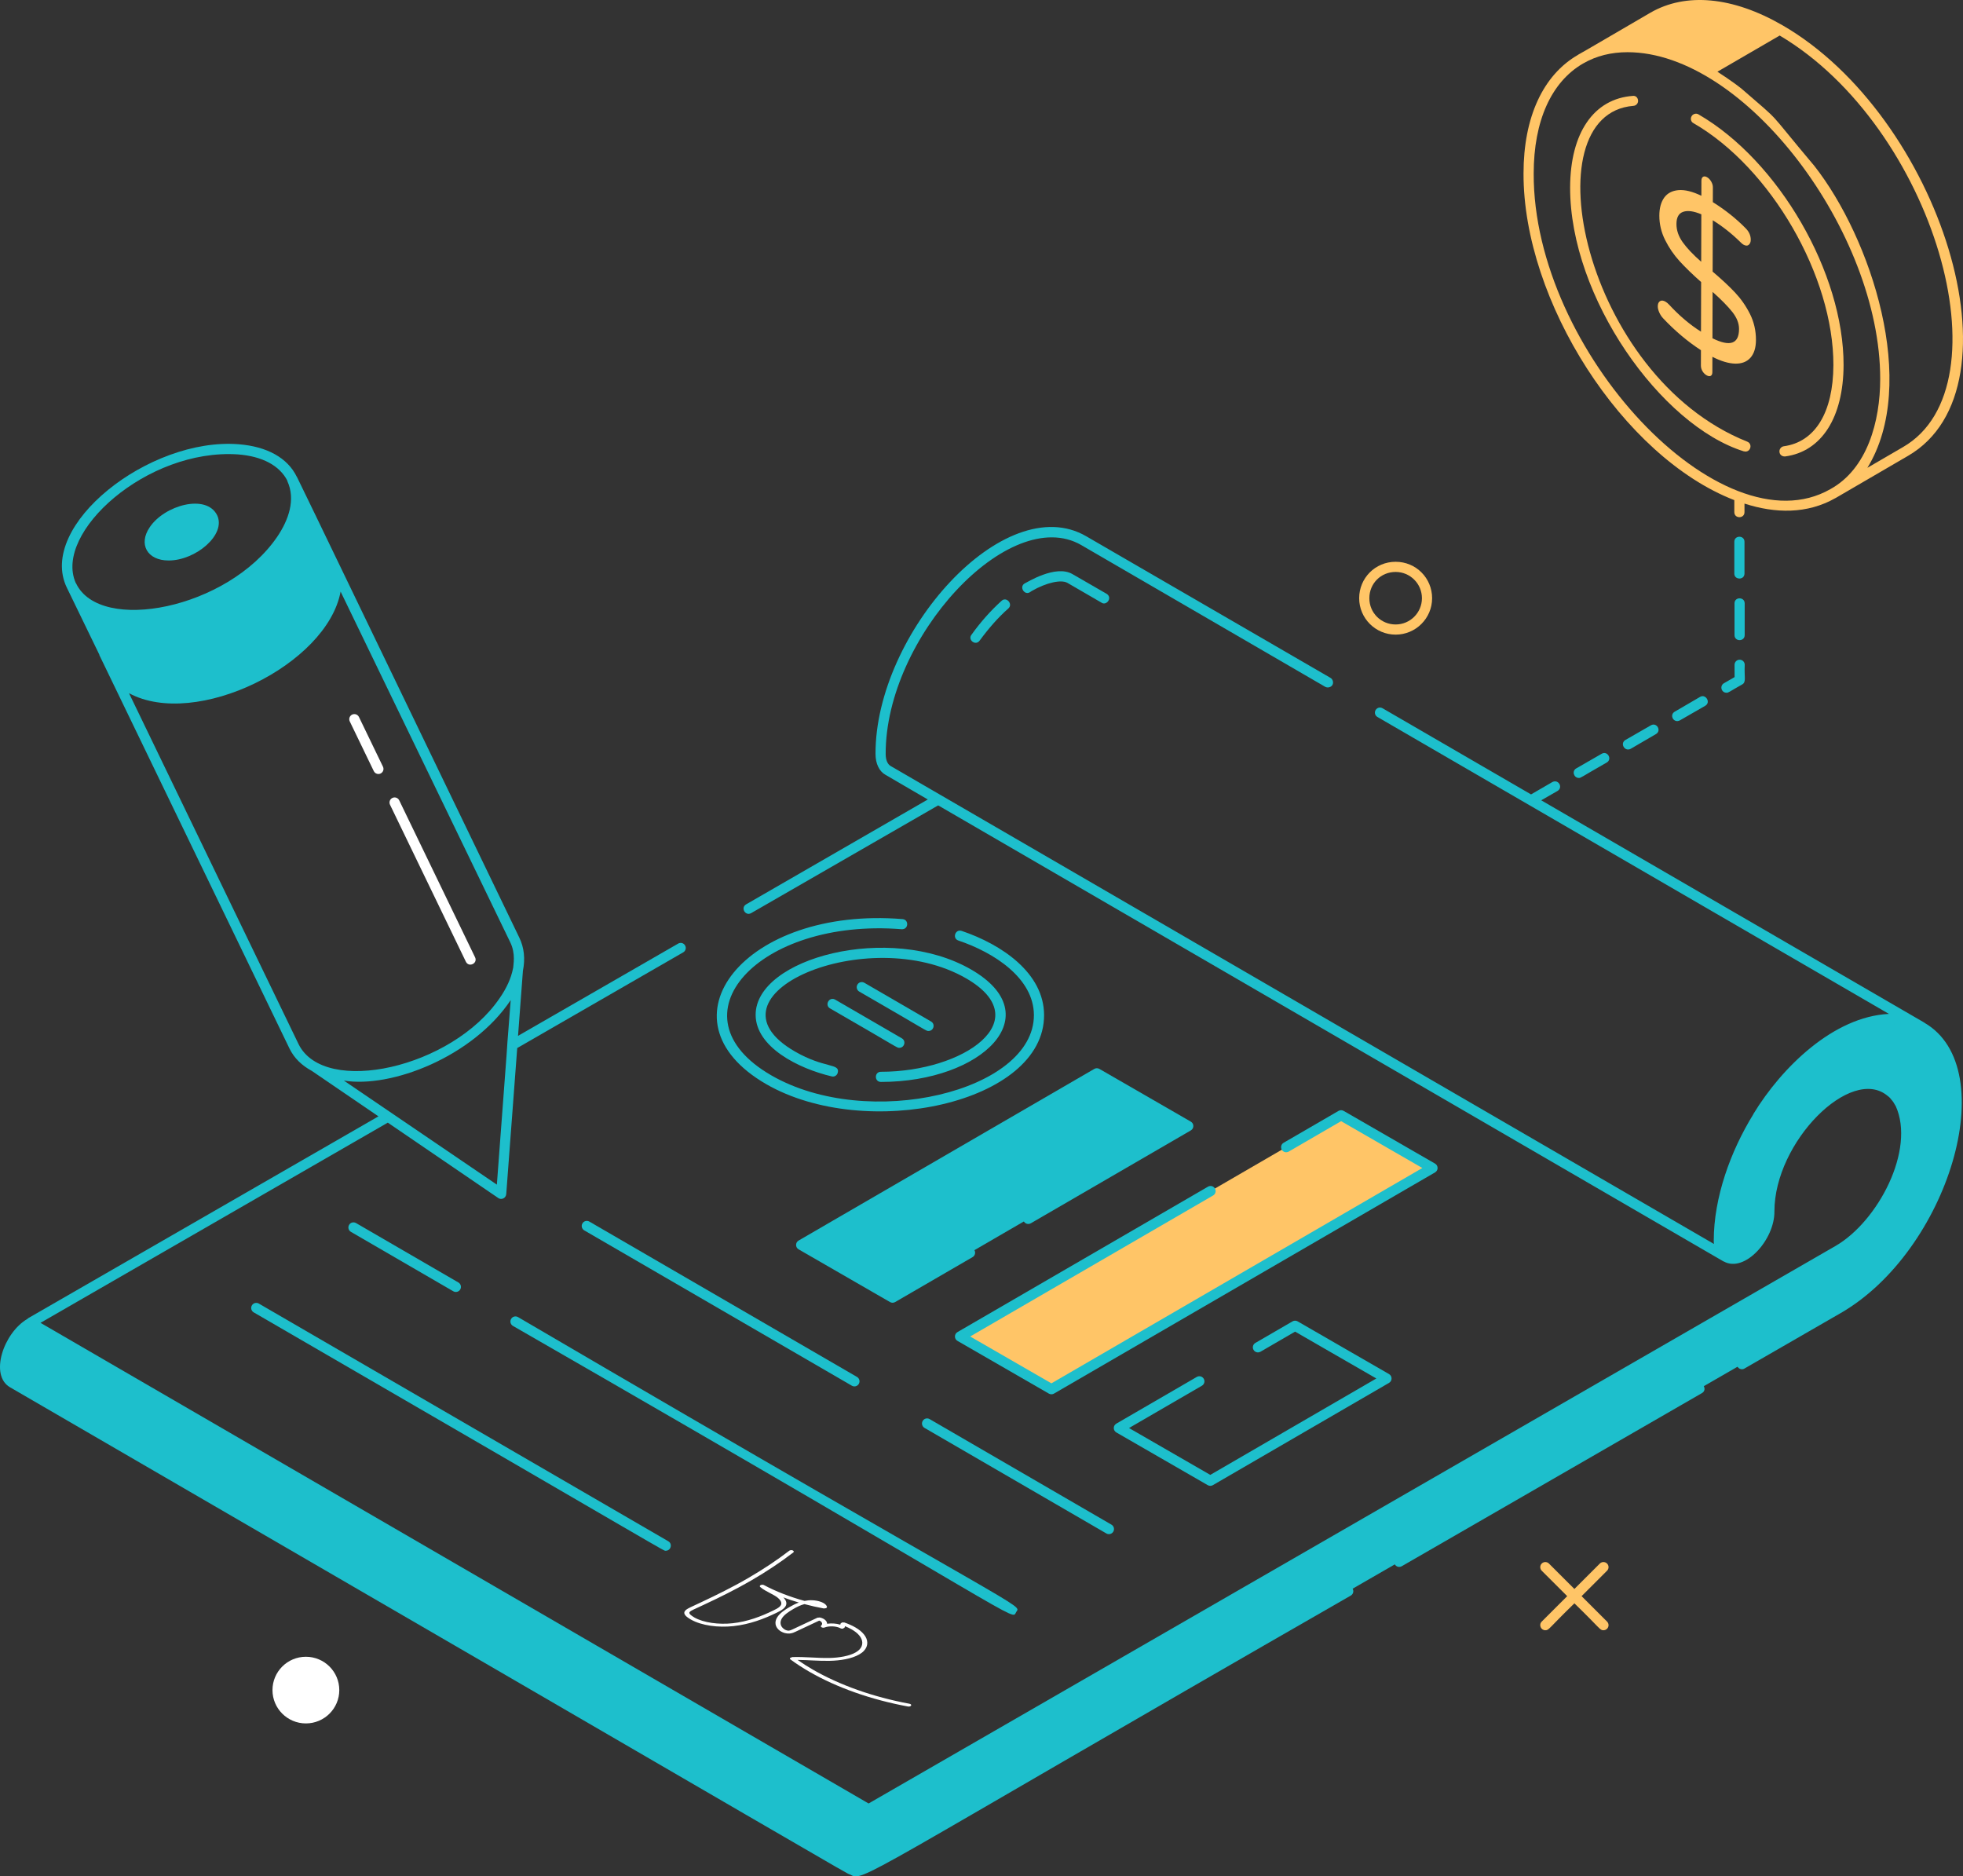 <svg xmlns="http://www.w3.org/2000/svg" width="475" height="454" viewBox="0 0 475 454" fill="none"><rect x="0" y="0" width="475" height="454" fill="#333333" stroke="none"/><path d="M423.458 75.975C424.422 77.907 424.907 80.006 424.9 82.27C424.895 84.113 424.456 85.537 423.589 86.535C422.716 87.529 421.485 88.01 419.894 87.984C418.297 87.947 416.453 87.404 414.361 86.334L414.351 90.043C414.35 90.491 414.219 90.794 413.964 90.939C413.702 91.088 413.361 91.041 412.939 90.798C412.542 90.568 412.22 90.24 411.96 89.812C411.706 89.388 411.577 88.928 411.579 88.443L411.589 84.734C408.314 82.603 405.259 80.021 402.408 76.987C402.049 76.601 401.746 76.142 401.505 75.603C401.264 75.064 401.141 74.567 401.143 74.111C401.144 73.52 401.32 73.108 401.668 72.873C402.022 72.643 402.47 72.68 403.015 72.994C403.313 73.166 403.604 73.406 403.877 73.705C406.329 76.367 408.902 78.549 411.6 80.248L411.635 68.244C409.577 66.43 407.843 64.745 406.435 63.206C405.029 61.66 403.854 59.949 402.921 58.07C401.981 56.188 401.515 54.214 401.521 52.163C401.526 50.355 401.921 48.908 402.695 47.82C403.475 46.737 404.633 46.135 406.161 46.003C407.696 45.876 409.54 46.333 411.693 47.368L411.704 43.709C411.705 43.261 411.836 42.952 412.091 42.785C412.353 42.622 412.675 42.651 413.073 42.88C413.464 43.105 413.798 43.456 414.07 43.925C414.341 44.397 414.477 44.859 414.476 45.308L414.466 48.911C417.437 50.768 420.072 52.857 422.377 55.199C423.226 56.038 423.645 56.978 423.643 58.017C423.641 58.58 423.472 58.981 423.135 59.245C422.805 59.511 422.364 59.478 421.819 59.163C421.639 59.06 421.39 58.845 421.093 58.538C419.03 56.514 416.817 54.767 414.453 53.298L414.418 65.722C416.6 67.572 418.409 69.257 419.847 70.785C421.283 72.313 422.49 74.043 423.454 75.975H423.458ZM414.375 81.848C418.651 83.964 420.796 83.212 420.806 79.595C420.81 78.235 420.274 76.876 419.203 75.51C418.126 74.14 416.527 72.512 414.407 70.626L414.375 81.847M411.65 63.338L411.683 51.854C409.864 51.084 408.405 50.876 407.311 51.244C406.216 51.604 405.667 52.585 405.663 54.186C405.659 55.717 406.164 57.192 407.178 58.612C408.193 60.032 409.681 61.609 411.651 63.338" fill="#FFC567"></path><path d="M444.591 250.515C428.715 259.67 415.858 281.955 415.91 300.176C415.922 304.057 418.65 305.652 422.03 303.702C425.411 301.753 428.159 297 428.148 293.119C428.118 282.616 435.517 269.815 444.631 264.559C453.782 259.282 461.229 263.522 461.26 274.025C461.289 284.485 453.891 297.286 444.739 302.562L210.198 437.815C206.817 439.764 204.069 444.517 204.081 448.398C204.092 452.278 206.857 453.852 210.238 451.903L444.779 316.651C460.691 307.474 473.549 285.188 473.497 266.967C473.445 248.746 460.504 241.337 444.591 250.513V250.515Z" fill="#1DBFCC"></path><path d="M234.724 303.101L215.98 313.979L193.862 301.225L265.414 259.693L287.531 272.447L248.817 294.919" fill="#1DBFCC"></path><path d="M311.222 277.567L324.515 269.85L346.634 282.605L254.419 336.129L232.302 323.376L292.928 288.185" fill="#FFC567"></path><path d="M337.71 153.553C332.844 153.553 328.887 149.601 328.887 144.741C328.887 139.881 332.762 135.927 337.71 135.927C342.657 135.927 346.537 139.881 346.537 144.741C346.537 149.601 342.575 153.553 337.71 153.553ZM337.71 138.385C334.142 138.385 331.349 141.177 331.349 144.741C331.349 148.305 334.2 151.094 337.71 151.094C341.219 151.094 344.076 148.244 344.076 144.741C344.076 141.238 341.22 138.385 337.71 138.385Z" fill="#FFC567"></path><path d="M74.017 416.991C78.481 416.991 82.1 413.381 82.1 408.928C82.1 404.475 78.481 400.865 74.017 400.865C69.552 400.865 65.934 404.475 65.934 408.928C65.934 413.381 69.552 416.991 74.017 416.991Z" fill="white"></path><path d="M220.458 412.674C220.367 412.853 220.026 412.961 219.7 412.898C210.744 411.239 202.48 408.314 195.822 404.474C194.204 403.541 192.68 402.554 191.277 401.514C191.122 401.406 191.105 401.272 191.182 401.155L191.708 400.94C194.824 400.84 197.835 401.217 200.733 401.155C203.09 401.101 205.553 400.68 207.067 399.8C207.423 399.594 207.716 399.37 207.964 399.119C208.92 398.132 208.849 396.822 207.96 395.755C207.522 395.199 206.869 394.697 206.106 394.257C205.607 393.969 205.053 393.703 204.47 393.465C204.444 393.567 204.42 393.668 204.398 393.773L203.981 394.05C203.78 394.095 203.531 394.059 203.376 393.97C202.396 393.441 200.69 393.351 199.561 393.773C199.329 393.872 199.002 393.844 198.801 393.728C198.598 393.611 198.566 393.432 198.721 393.289C199.084 393.008 198.954 392.493 198.48 392.22L198.227 392.118C196.329 393.015 194.443 393.905 192.542 394.788C192.202 394.949 191.769 395.164 191.118 395.236C190.25 395.307 189.536 395.056 189.038 394.77L188.773 394.617C187.48 393.693 187.396 392.428 188.026 391.379C188.64 390.357 189.829 389.541 191.066 388.823C191.789 388.413 192.493 388.04 193.298 387.745C192.005 387.367 190.748 386.95 189.534 386.496C190.149 387.108 190.495 387.818 190.134 388.554C189.889 389.038 189.379 389.424 188.822 389.747C188.529 389.918 188.219 390.061 187.926 390.213C184.911 391.675 181.445 393.02 177.448 393.451C173.838 393.837 169.773 393.353 167.143 391.836C166.847 391.666 166.552 391.477 166.303 391.28C165.945 391.002 165.555 390.634 165.584 390.167C165.644 389.755 166.03 389.458 166.432 389.225C166.648 389.099 166.88 388.983 167.081 388.884C170.793 387.161 174.473 385.421 177.935 383.555C178.987 382.999 180.006 382.425 181.011 381.842C184.597 379.76 187.933 377.553 190.989 375.203C191.189 375.05 191.577 375.024 191.842 375.141C192.115 375.293 192.151 375.486 191.953 375.633C188.866 378.002 185.498 380.244 181.881 382.343C180.862 382.935 179.81 383.509 178.76 384.084C175.266 385.968 171.57 387.716 167.843 389.43C167.641 389.528 167.457 389.618 167.286 389.718C166.977 389.897 166.823 390.059 166.808 390.21C166.778 390.39 166.966 390.623 167.277 390.856C167.51 391.027 167.728 391.188 167.993 391.341C170.248 392.642 173.958 393.117 177.243 392.758C180.9 392.363 184.195 391.099 187.133 389.663C187.428 389.528 187.706 389.385 187.953 389.241C188.432 388.964 188.818 388.667 188.971 388.344C189.34 387.626 188.59 386.747 187.502 386.102L187.299 385.985C186.646 385.608 185.899 385.249 185.2 384.845C184.748 384.585 184.312 384.298 183.954 383.984C183.783 383.832 183.843 383.634 184.075 383.518C184.307 383.401 184.649 383.401 184.866 383.527C187.781 385.073 191.105 386.365 194.681 387.35C194.965 387.292 195.261 387.246 195.569 387.215C196.887 387.097 198.315 387.332 199.279 387.869C199.683 388.102 199.995 388.408 200.121 388.767L199.953 389.099L199.349 389.18C197.748 388.884 196.18 388.531 194.657 388.124C193.707 388.373 192.833 388.805 192.015 389.278C190.748 390.014 189.683 390.759 189.175 391.611C188.653 392.489 188.783 393.513 189.717 394.159L189.888 394.276C190.23 394.473 190.618 394.571 190.913 394.544C191.145 394.518 191.439 394.401 191.764 394.248C193.775 393.297 195.785 392.363 197.795 391.414L198.384 391.36C198.726 391.431 199.052 391.549 199.316 391.701C199.84 392.015 200.148 392.445 200.143 392.878C201.209 392.722 202.362 392.803 203.329 393.102C203.352 393.008 203.375 392.915 203.4 392.823L203.756 392.563L204.329 392.572C205.276 392.905 206.179 393.299 206.972 393.756C207.827 394.249 208.544 394.823 209.059 395.461C210.073 396.708 210.206 398.233 209.019 399.462C208.726 399.776 208.34 400.054 207.923 400.296C206.083 401.362 203.326 401.794 200.784 401.848C198.115 401.909 195.512 401.639 193 401.631C194.162 402.445 195.393 403.226 196.687 403.973C203.205 407.731 211.284 410.602 220.068 412.234C220.163 412.251 220.245 412.28 220.312 412.318C220.465 412.406 220.534 412.543 220.458 412.674ZM197.807 388.117C197.576 388.045 197.322 387.989 197.06 387.95C197.308 388.008 197.557 388.063 197.807 388.117Z" fill="white"></path><path d="M419.663 131.091V138.812C419.663 140.333 422.125 140.421 422.125 138.762V131.091C422.125 129.462 419.663 129.459 419.663 131.091Z" fill="#1DBFCC"></path><path d="M419.711 145.99V153.661C419.711 155.291 422.173 155.292 422.173 153.661V145.99C422.173 144.382 419.711 144.348 419.711 145.99Z" fill="#1DBFCC"></path><path d="M417.765 167.609C418.336 167.609 418.34 167.407 421.578 165.6C422.609 165.007 422.033 163.883 422.183 160.846C422.183 160.166 421.63 159.619 420.952 159.619H420.947C420.269 159.621 419.72 160.174 419.72 160.85L419.731 163.827L417.149 165.315C416.066 165.94 416.508 167.608 417.765 167.608V167.609Z" fill="#1DBFCC"></path><path d="M399.478 175.495L393.323 179.036C391.925 179.851 393.122 181.915 394.555 181.199L400.709 177.61C402.113 176.793 400.879 174.681 399.478 175.495Z" fill="#1DBFCC"></path><path d="M387.563 182.38L381.409 185.921C380.275 186.58 380.849 188.231 382.049 188.231C382.556 188.231 382.371 188.16 388.794 184.495C390.2 183.675 388.96 181.566 387.563 182.38Z" fill="#1DBFCC"></path><path d="M411.391 168.61L405.237 172.199C403.882 172.99 404.97 175.064 406.468 174.314L412.623 170.773C414.059 169.937 412.73 167.831 411.391 168.61Z" fill="#1DBFCC"></path><path d="M419.663 121.01V123.911C419.663 125.54 422.125 125.544 422.125 123.911V121.846C429.549 124.247 437.271 124.421 444.131 120.518C444.181 120.518 444.181 120.47 444.23 120.47L461.707 110.29C490.336 93.665 469.277 28.009 431.281 6.091C419.268 -0.843 407.896 -1.876 399.329 3.091C388.008 9.679 384.312 11.883 381.901 13.221C381.901 13.221 381.851 13.221 381.851 13.269C373.383 18.138 368.658 28.366 368.658 41.938C368.548 72.852 392.687 110.563 419.662 121.01H419.663ZM460.477 108.176L451.861 113.191C464.401 92.827 452.727 57.558 439.012 40.119C426.937 25.808 431.747 30.419 421.436 21.481C419.049 19.573 416.155 17.743 415.578 17.351L430.644 8.598C467.841 30.606 486.197 93.354 460.478 108.176H460.477ZM383.034 15.384C383.084 15.384 383.084 15.334 383.132 15.334C386.283 13.515 389.878 12.63 393.816 12.63C422.334 12.63 455.028 56.264 454.963 91.701C454.963 101.945 451.847 113.439 442.901 118.354C416.628 133.38 370.962 85.027 371.12 41.986C371.12 29.299 375.354 19.858 383.034 15.384Z" fill="#FFC567"></path><path d="M443.639 88.358C443.589 99.816 439.208 106.946 431.626 107.978C430.985 108.076 430.494 108.716 430.592 109.356C430.642 109.995 431.182 110.438 431.824 110.438H431.972C440.785 109.258 446.052 100.997 446.102 88.359C446.152 66.083 430.397 38.89 410.998 27.678C410.457 27.334 409.67 27.53 409.325 28.12C408.979 28.709 409.177 29.497 409.767 29.792C428.525 40.61 443.689 66.869 443.639 88.358Z" fill="#FFC567"></path><path d="M421.976 109.208H422.026C422.124 109.208 422.222 109.258 422.37 109.258C423.646 109.258 424.113 107.366 422.764 106.849C383.18 91.034 370.126 27.59 395.243 25.613C395.933 25.563 396.425 24.974 396.375 24.334C396.325 23.646 395.833 23.105 395.095 23.204C385.642 23.893 379.981 32.153 379.932 45.332C379.874 71.981 401.916 102.955 421.976 109.21V109.208Z" fill="#FFC567"></path><path d="M207.815 334.837C208.157 334.251 207.959 333.498 207.373 333.156L142.616 295.57C142.019 295.231 141.27 295.426 140.933 296.017C140.591 296.602 140.789 297.356 141.375 297.697L206.133 335.284C206.728 335.625 207.48 335.421 207.815 334.837Z" fill="#1DBFCC"></path><path d="M269.395 370.582C269.736 369.997 269.539 369.243 268.952 368.902L224.95 343.361C224.354 343.017 223.604 343.215 223.268 343.808C222.926 344.394 223.124 345.147 223.71 345.489L267.712 371.029C268.307 371.371 269.059 371.167 269.395 370.582Z" fill="#1DBFCC"></path><path d="M60.95 315.855C60.608 316.44 60.806 317.194 61.392 317.535C164.901 377.542 160.451 375.212 161.093 375.212C162.344 375.212 162.794 373.546 161.714 372.919L62.634 315.408C62.042 315.069 61.288 315.264 60.951 315.855H60.95Z" fill="#1DBFCC"></path><path d="M465.694 247.486C465.694 247.436 465.645 247.436 465.645 247.436C465.547 247.387 465.497 247.338 465.399 247.288L372.941 193.639L376.878 191.376C378.27 190.565 377.153 188.461 375.647 189.213L370.478 192.213L334.538 171.363C333.947 171.019 333.209 171.215 332.865 171.806C332.519 172.395 332.717 173.134 333.308 173.477C364.767 191.738 425.643 227.073 457.079 245.321C443.674 245.959 431.134 258.267 424.29 269.515V269.563C418.748 278.529 414.689 289.745 414.689 300.199C414.689 300.445 414.689 300.74 414.739 300.986C359.501 268.921 270.511 217.265 215.494 185.328C214.756 184.885 214.313 183.853 214.313 182.427C214.235 154.209 244.266 121.874 261.625 131.875L320.705 166.198C321.295 166.494 322.084 166.296 322.428 165.707C322.723 165.166 322.527 164.379 321.986 164.035L262.858 129.76C243.078 118.236 211.776 153.181 211.854 182.426C211.854 184.736 212.74 186.606 214.217 187.442L224.507 193.441L180.543 218.815C179.136 219.634 180.375 221.744 181.774 220.93L227.018 194.867L417.056 305.214H417.106C422.182 308.069 429.443 299.915 429.365 293.117C429.365 276.266 447.888 257.765 456.738 265.137C456.788 265.137 456.788 265.187 456.788 265.187C457.113 265.382 457.541 265.855 457.625 266.023C458.019 266.417 458.314 266.908 458.61 267.45C458.659 267.499 458.659 267.548 458.708 267.597C463.534 278.189 454.445 295.528 444.135 301.479C401.497 326.062 224.963 427.844 210.183 436.363L9.803 320.068L93.843 271.631L120.576 289.875C121.185 290.33 122.372 290.059 122.496 288.94L125.155 253.584L165.328 230.423C165.919 230.079 166.115 229.341 165.771 228.751C165.426 228.162 164.688 227.965 164.098 228.31L125.352 250.634L126.534 234.899C127.124 231.997 126.829 229.244 125.648 226.834C65.188 101.461 72.457 116.642 71.787 115.307C69.572 110.783 64.599 108.029 57.756 107.488C36.049 105.772 8.977 127.167 16.156 142.156C16.156 142.156 16.156 142.206 16.204 142.206C16.204 142.304 16.254 142.402 16.302 142.452L24.032 158.385C24.032 158.434 24.032 158.532 24.082 158.582L70.065 253.734C71.193 256.034 73.035 257.807 75.466 259.121C87.777 267.516 92.184 270.52 91.58 270.109L6.75 318.985V319.035C6.7 319.083 6.651 319.083 6.602 319.133C0.809 322.559 -2.565 332.765 2.417 335.656C206.223 453.946 205.155 453.526 205.648 453.526C209.067 455.389 206.569 455.107 326.859 386.058C327.449 385.714 327.647 384.976 327.302 384.387C326.957 383.797 326.218 383.6 325.628 383.943C204.658 453.174 208.698 452.59 206.486 451.263C205.747 450.822 205.304 449.788 205.304 448.411C205.304 444.969 207.815 440.593 210.817 438.871L445.361 303.642C452.14 299.692 457.752 291.912 460.426 284.661C460.494 284.474 461.846 280.474 461.706 280.333C463.385 274.164 462.676 265.487 457.077 262.385C457.077 262.335 457.028 262.335 457.028 262.335C443.87 255.764 426.898 277.186 426.898 293.117C426.98 298.833 420.945 304.617 418.332 303.051H418.282C417.789 302.558 417.149 302.139 417.149 300.149C417.059 273.378 446.147 239.407 464.412 249.549C464.462 249.549 464.462 249.598 464.51 249.598C481.198 259.5 469.247 301.168 444.178 315.59L420.891 329.014C420.349 329.31 420.103 330.097 420.448 330.686C420.794 331.276 421.58 331.473 422.122 331.128L445.41 317.703C471.385 302.72 484.803 258.575 465.693 247.483L465.694 247.486ZM57.557 109.945C63.465 110.387 67.65 112.65 69.521 116.288V116.387C71.59 120.859 69.837 125.821 67.059 129.909C55.13 147.341 24.258 153.362 18.417 141.17V141.12H18.367C18.367 141.072 18.319 141.072 18.319 141.022C12.964 128.877 35.558 108.479 57.557 109.944V109.945ZM72.278 252.698L31.218 167.725C47.366 176.462 79.133 160.864 82.42 143.138L123.43 227.914C124.862 230.772 124.185 233.495 124.169 234.257C124.12 234.306 124.12 234.355 124.12 234.405C123.676 236.667 122.593 239.076 120.919 241.486C109.403 258.429 78.56 265.253 72.278 252.698ZM83.207 261.451C94.578 263.345 114.377 255.749 123.578 241.979L122.79 252.109L122.593 255.059L120.229 286.628C119.733 286.291 82.712 261.115 83.206 261.451H83.207Z" fill="#1DBFCC"></path><path d="M410.601 334.943L337.969 376.828C336.885 377.453 337.327 379.121 338.584 379.121C338.796 379.121 339.008 379.068 339.2 378.955L411.832 337.07C413.251 336.251 411.993 334.126 410.601 334.943Z" fill="#1DBFCC"></path><path d="M288.145 271.384L266.029 258.629C265.644 258.409 265.177 258.409 264.793 258.629L193.243 300.16C192.434 300.63 192.425 301.814 193.248 302.287L215.365 315.042C215.76 315.269 216.226 315.258 216.6 315.042L235.346 304.163C235.932 303.822 236.13 303.068 235.788 302.482C235.447 301.889 234.692 301.693 234.106 302.035L215.98 312.557L196.322 301.222L265.415 261.114L285.074 272.45L248.198 293.855C247.611 294.196 247.414 294.95 247.755 295.535C248.092 296.124 248.841 296.318 249.438 295.982L288.151 273.51C288.961 273.04 288.97 271.856 288.146 271.383L288.145 271.384Z" fill="#1DBFCC"></path><path d="M293.992 287.569C293.65 286.976 292.896 286.781 292.309 287.122L231.682 322.31C230.873 322.78 230.864 323.964 231.687 324.437L253.804 337.193C254.199 337.419 254.665 337.408 255.039 337.193L347.254 283.668C348.063 283.198 348.072 282.014 347.248 281.54L325.132 268.785C324.747 268.564 324.28 268.564 323.897 268.785L310.603 276.502C310.016 276.843 309.819 277.597 310.16 278.183C310.497 278.771 311.252 278.966 311.843 278.63L324.516 271.271L344.175 282.606L254.417 334.707L234.758 323.372L293.548 289.25C294.135 288.908 294.332 288.155 293.991 287.569H293.992Z" fill="#1DBFCC"></path><path d="M270.125 346.587L292.247 359.344C292.642 359.57 293.108 359.559 293.482 359.344L336.118 334.594C336.927 334.123 336.936 332.94 336.112 332.466L313.996 319.711C313.611 319.49 313.144 319.49 312.761 319.711L303.77 324.929C303.184 325.27 302.986 326.024 303.328 326.609C303.664 327.198 304.414 327.392 305.01 327.056L313.382 322.196L333.04 333.532L292.861 356.858L273.197 345.52L290.837 335.282C291.423 334.941 291.621 334.187 291.279 333.602C290.938 333.011 290.183 332.816 289.597 333.155L270.12 344.46C269.311 344.93 269.302 346.114 270.125 346.587Z" fill="#1DBFCC"></path><path d="M110.307 312.6C110.73 312.6 111.143 312.381 111.37 311.988C111.712 311.402 111.514 310.648 110.928 310.307L86.152 295.928C85.556 295.584 84.806 295.781 84.47 296.374C84.128 296.96 84.326 297.714 84.912 298.055L109.688 312.435C109.885 312.548 110.097 312.6 110.308 312.6H110.307Z" fill="#1DBFCC"></path><path d="M245.88 390.064C247.105 387.962 250.755 392.134 125.356 318.682C124.76 318.339 124.01 318.536 123.674 319.129C123.332 319.715 123.53 320.469 124.116 320.81C249.856 393.129 244.663 392.184 245.88 390.064Z" fill="#1DBFCC"></path><path d="M247.94 141.171C246.556 141.977 247.889 144.131 249.22 143.286L249.663 142.99C253.257 140.925 256.802 140.188 258.279 141.023L266.501 145.793C267.694 146.686 269.297 144.642 267.781 143.678L259.511 138.908C255.41 136.52 248.433 140.976 247.94 141.17V141.171Z" fill="#1DBFCC"></path><path d="M242.327 145.4C239.768 147.711 237.305 150.465 235.089 153.563C234.084 154.792 236.062 156.381 237.059 154.989C239.225 152.039 241.538 149.383 244 147.22C245.203 146.139 243.494 144.233 242.326 145.4H242.327Z" fill="#1DBFCC"></path><path d="M388.866 378.308C388.385 377.828 387.606 377.828 387.126 378.308L380.965 384.46L374.804 378.308C374.324 377.828 373.545 377.828 373.064 378.308C372.584 378.788 372.584 379.566 373.064 380.046L379.225 386.198L373.064 392.351C372.285 393.128 372.85 394.449 373.935 394.449C374.849 394.449 374.649 394.064 380.966 387.936C387.361 394.139 387.099 394.449 387.997 394.449C388.315 394.449 388.627 394.329 388.868 394.088C389.349 393.608 389.349 392.831 388.868 392.351L382.707 386.198L388.868 380.046C389.349 379.566 389.349 378.788 388.868 378.308H388.866Z" fill="#FFC567"></path><path d="M40.818 135.615C47.383 135.615 54.803 129.331 52.536 124.649C49.918 119.418 39.818 122.227 36.24 127.55C33.449 131.626 35.558 135.615 40.819 135.615H40.818Z" fill="#1DBFCC"></path><path d="M112.735 232.7C113.459 234.161 115.657 233.092 114.957 231.629L96.596 193.636C96.292 193.024 95.557 192.769 94.951 193.065C94.336 193.36 94.081 194.095 94.374 194.707L112.735 232.7Z" fill="white"></path><path d="M90.451 186.583C90.667 187.022 91.105 187.277 91.561 187.277C91.743 187.277 91.922 187.238 92.095 187.154C92.711 186.859 92.966 186.124 92.672 185.512L86.855 173.475C86.551 172.86 85.816 172.608 85.21 172.903C84.594 173.199 84.34 173.933 84.633 174.546L90.451 186.583Z" fill="white"></path><path d="M185.411 262.317C209.466 276.189 252.677 266.984 252.643 245.613C252.628 235.428 242.37 228.498 232.695 225.237C231.152 224.729 230.363 227.048 231.906 227.566C240.472 230.45 250.165 236.634 250.181 245.618C250.197 264.058 210.107 273.712 186.64 260.19C161.812 245.876 183.473 222.051 218.194 224.831C219.883 224.91 219.967 222.505 218.396 222.382C180.269 219.276 158.472 246.78 185.408 262.316L185.411 262.317Z" fill="#1DBFCC"></path><path d="M213.167 261.781C237.719 261.781 254.119 245.614 234.994 234.582C215.305 223.225 182.831 231.795 182.848 245.54C182.857 253.323 193.127 258.521 201.242 260.439C201.925 260.621 202.564 260.185 202.723 259.526C203.276 257.226 199.541 258.565 192.357 254.42C168.645 240.745 209.987 223.018 233.763 236.709C251.235 246.79 233.288 259.323 213.166 259.323C211.537 259.323 211.537 261.781 213.166 261.781H213.167Z" fill="#1DBFCC"></path><path d="M200.849 243.989C217.771 253.738 216.978 253.527 217.614 253.527C218.865 253.527 219.315 251.862 218.235 251.234L202.091 241.863C200.659 241.049 199.46 243.182 200.85 243.991L200.849 243.989Z" fill="#1DBFCC"></path><path d="M224.676 249.453C225.927 249.453 226.377 247.787 225.297 247.16L209.153 237.789C208.556 237.448 207.807 237.642 207.47 238.236C207.129 238.821 207.326 239.575 207.913 239.916C224.834 249.665 224.042 249.454 224.678 249.454L224.676 249.453Z" fill="#1DBFCC"></path></svg>